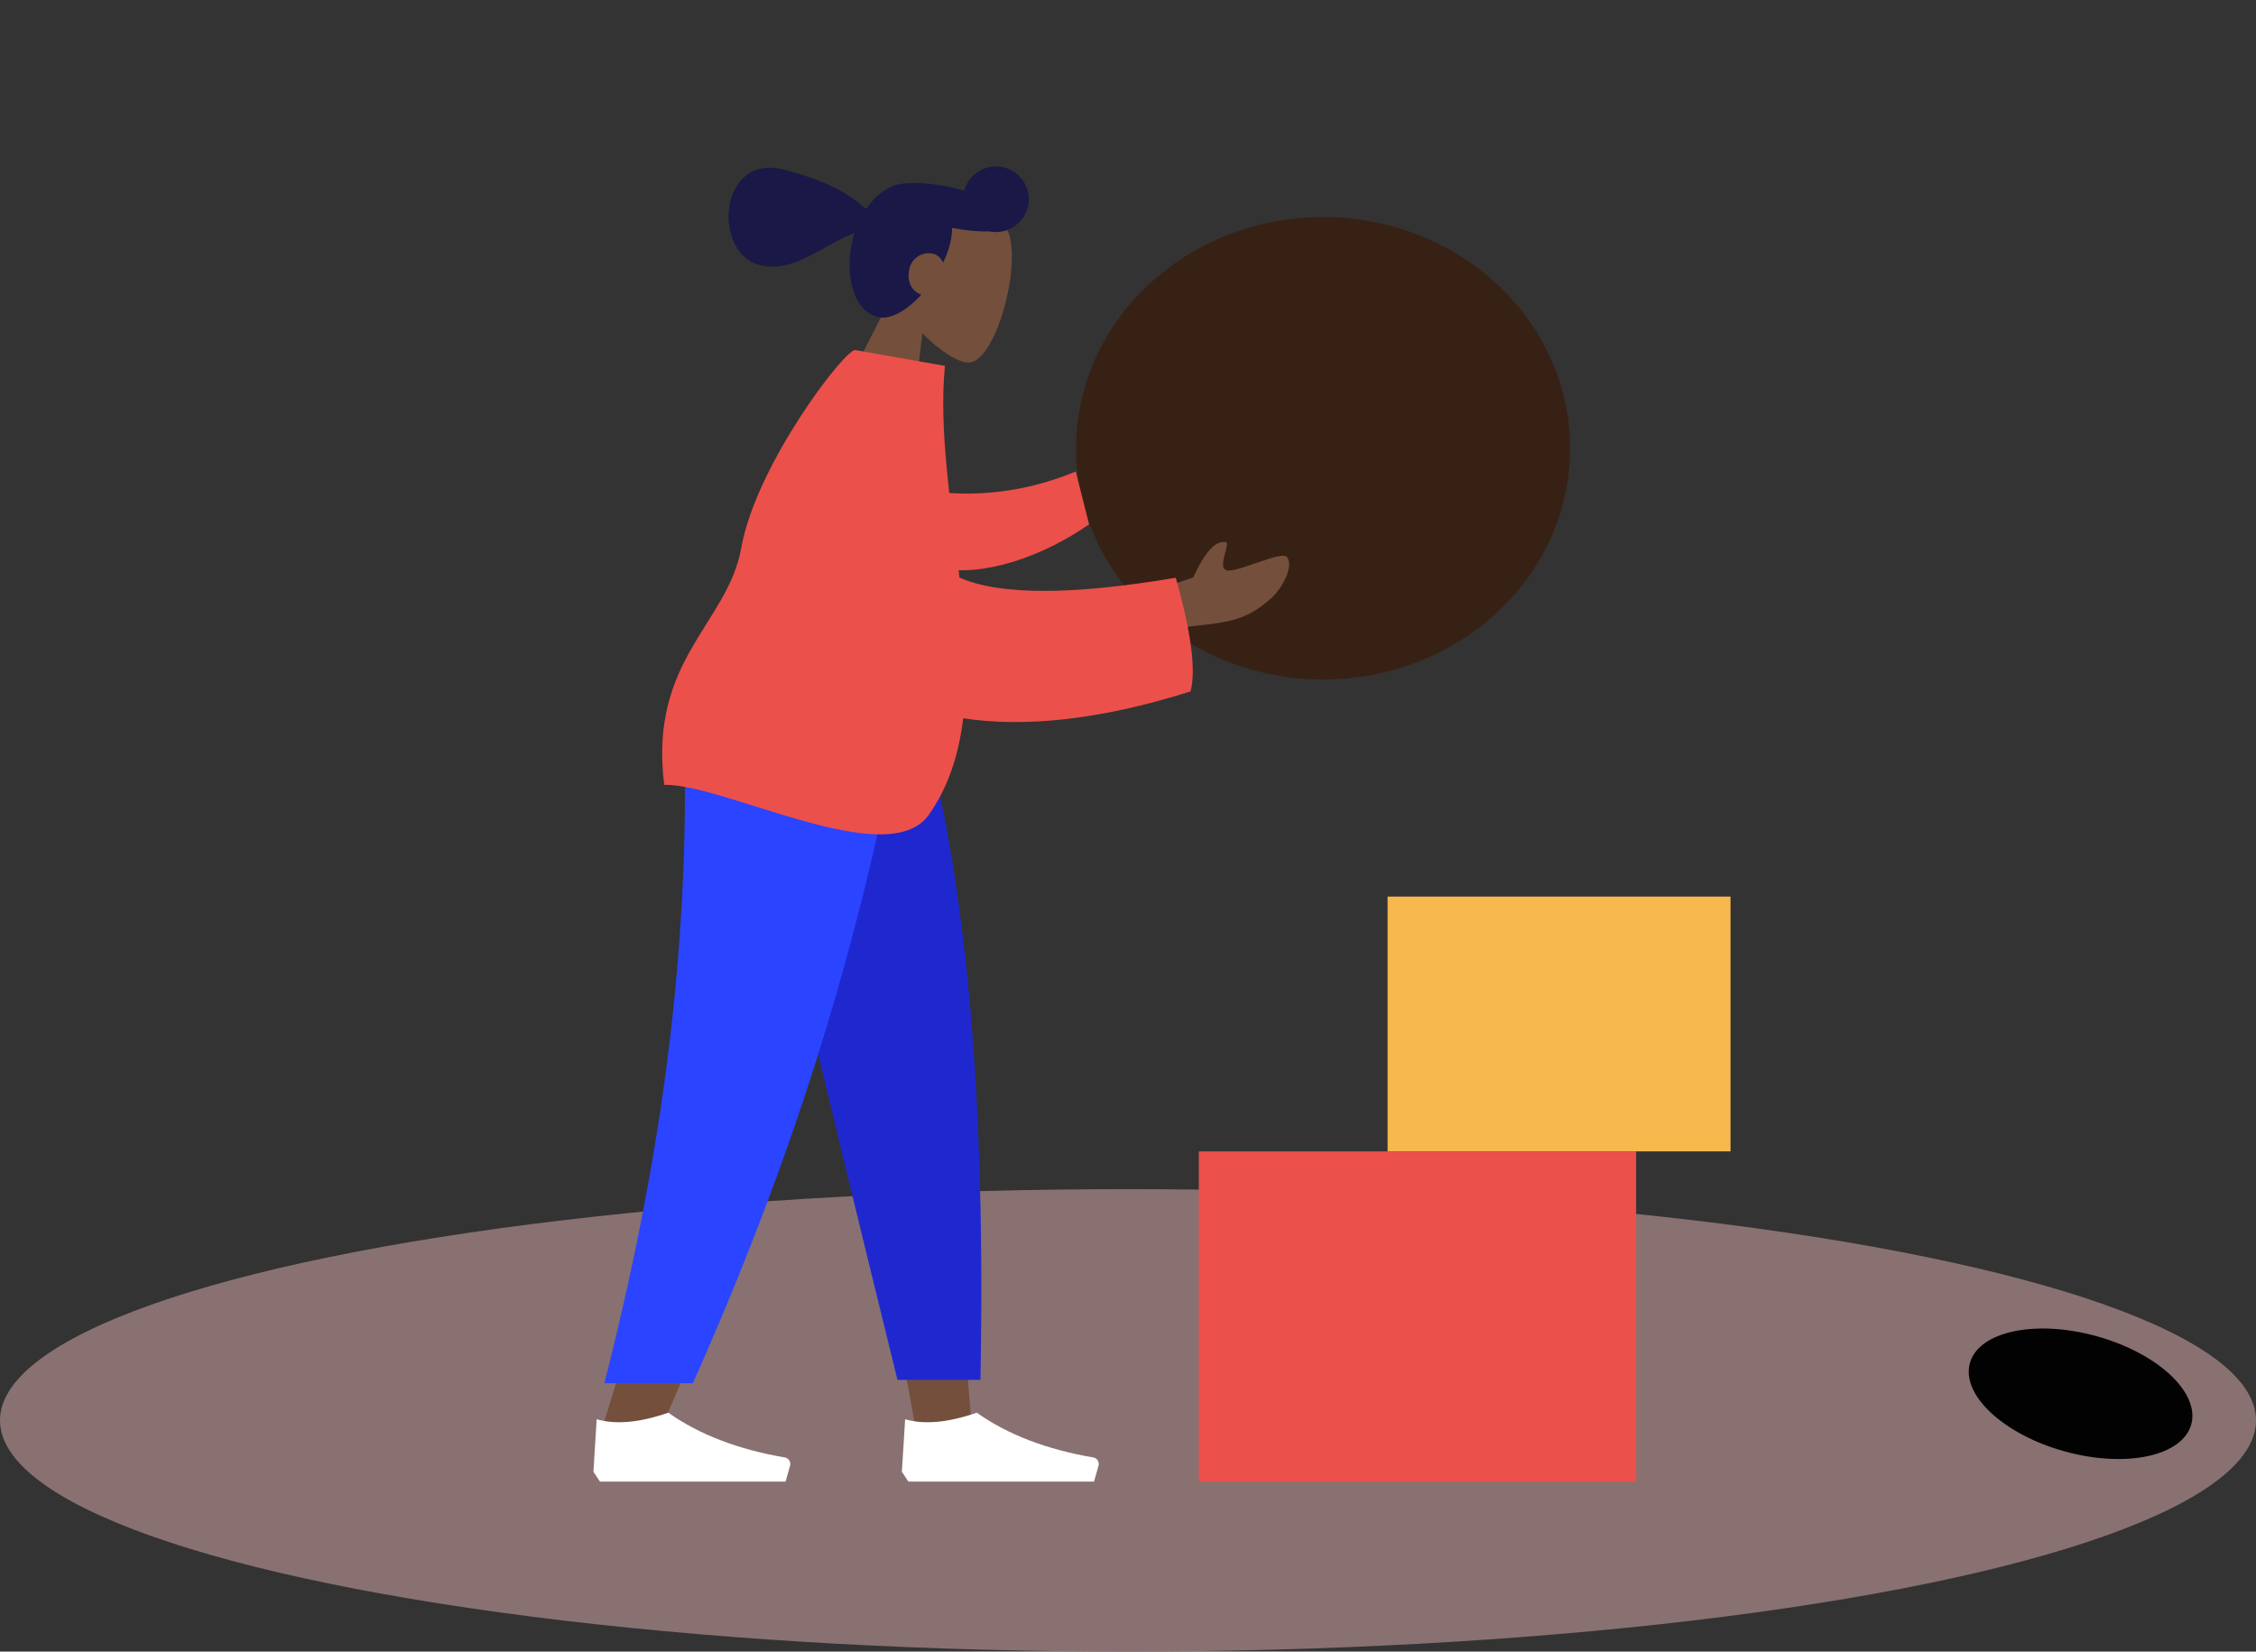 <svg width="717" height="525" viewBox="0 0 717 525" fill="none" xmlns="http://www.w3.org/2000/svg">
<rect x="0" y="0" width="717" height="525" fill="#333333" stroke="none"/>
<ellipse cx="358.5" cy="451.5" rx="358.5" ry="73.5" fill="#897171"/>
<path fill-rule="evenodd" clip-rule="evenodd" d="M284.047 92.95C280.865 86.257 279.512 78.738 282.042 71.397C289.331 50.244 318.07 63.028 320.992 75.472C323.914 87.917 315.825 115.331 307.759 115.254C304.543 115.223 298.643 111.606 293.173 105.926L289.506 135.991L265.329 129.513L284.047 92.95Z" fill="#744F3C"/>
<path fill-rule="evenodd" clip-rule="evenodd" d="M292.82 93.676C288.28 98.627 282.973 101.85 278.83 100.74C270.962 98.632 268.186 86.613 271.217 75.303C271.323 74.905 271.437 74.513 271.557 74.125C261.704 77.606 252.273 87.146 241.26 84.195C226.277 80.18 228.424 48.365 249.357 53.974C263.594 57.789 270.04 61.741 275.253 66.427C277.342 63.391 279.913 61.056 282.661 59.68C283.356 59.222 284.328 58.867 285.527 58.616C286.267 58.436 287.013 58.327 287.757 58.295C291.755 57.933 297.28 58.402 303.223 59.774C304.333 60.03 305.416 60.308 306.466 60.605C307.97 55.061 313.677 51.774 319.23 53.262C324.794 54.753 328.095 60.471 326.605 66.035C325.163 71.415 319.767 74.68 314.382 73.541C311.093 73.665 307.006 73.307 302.6 72.437C302.597 74.13 302.344 75.987 301.801 78.015C301.321 79.806 300.614 81.653 299.733 83.484C299.094 82.117 298.034 81.053 296.76 80.712C293.196 79.757 289.93 82.023 289.096 85.136C288.038 89.087 289.552 92.555 292.82 93.676Z" fill="#191847"/>
<path fill-rule="evenodd" clip-rule="evenodd" d="M234.49 221.707L272.692 353.348L290.661 452.186H308.696L290.693 221.707H234.49Z" fill="#744F3C"/>
<path fill-rule="evenodd" clip-rule="evenodd" d="M217.322 221.707C219.988 290.094 218.937 327.394 218.34 333.607C217.743 339.82 214.356 381.433 191.277 454.272H210.035C240.6 384.395 251.27 342.783 254.775 333.607C258.281 324.431 268.634 287.131 283.75 221.707H217.322Z" fill="#744F3C"/>
<path fill-rule="evenodd" clip-rule="evenodd" d="M233.67 221.707C243.607 267.005 260.794 339.312 285.231 438.629H311.609C313.557 336.69 305.269 269.597 290.916 221.707H233.67Z" fill="#1F28CF"/>
<path fill-rule="evenodd" clip-rule="evenodd" d="M217.188 221.707C219.799 290.094 213.034 357.468 192.076 439.694H220.22C250.841 370.859 272.789 303.817 287.788 221.707H217.188Z" fill="#2B44FF"/>
<path fill-rule="evenodd" clip-rule="evenodd" d="M188.603 467.83L189.638 451.144C195.698 452.916 203.288 452.221 212.408 449.058C222.214 456.004 234.559 460.747 249.443 463.287C250.578 463.481 251.342 464.559 251.148 465.694C251.135 465.768 251.119 465.841 251.099 465.912L249.668 470.959H212.408H190.673L188.603 467.83Z" fill="white"/>
<path fill-rule="evenodd" clip-rule="evenodd" d="M286.635 467.83L287.67 451.144C293.73 452.916 301.32 452.221 310.44 449.058C320.246 456.004 332.591 460.747 347.475 463.287C348.61 463.481 349.374 464.559 349.18 465.694C349.168 465.768 349.151 465.841 349.131 465.912L347.7 470.959H310.44H288.705L286.635 467.83Z" fill="white"/>
<ellipse cx="420.5" cy="142.5" rx="78.5" ry="73.5" fill="#372115"/>
<path fill-rule="evenodd" clip-rule="evenodd" d="M362.039 189.397L379.215 183.556C382.886 175.583 386.254 171.839 389.319 172.326C391.859 171.647 385.908 181.491 390.52 181.359C395.132 181.228 407.417 175.065 408.999 177.035C411.34 179.95 407.558 186.965 403.995 190.159C397.338 196.127 392.419 197.702 380.747 198.842C374.644 199.439 367.782 201.581 360.16 205.268L362.039 189.397Z" fill="#744F3C"/>
<path fill-rule="evenodd" clip-rule="evenodd" d="M292.517 155.668C305.027 157.738 322.142 158.036 341.897 149.892L346.131 166.682C331.732 176.683 312.738 183.637 297.746 180.557C285.931 178.13 282.395 162.698 292.517 155.668Z" fill="#EC504B"/>
<path fill-rule="evenodd" clip-rule="evenodd" d="M304.93 183.586C317.603 189.229 340.52 189.25 373.68 183.649C378.597 201.025 380.162 213.071 378.376 219.787C349.143 229.049 325.101 231.238 306.128 228.317C304.751 239.638 301.504 250.069 295.199 259.011C282.237 277.395 230.307 249.096 211.101 249.477C206.134 209.679 231.313 198.301 235.59 174.15C240.274 147.702 268.692 110.733 271.817 111.284L300.314 116.309C298.325 136.787 302.313 160.446 304.93 183.586Z" fill="#EC504B"/>
<rect x="441" y="285" width="109" height="81" fill="#F7B84E"/>
<rect x="381" y="366" width="139" height="105" fill="#EC504B"/>
<ellipse cx="661.246" cy="443.048" rx="19" ry="36.5" transform="rotate(-74.529 661.246 443.048)" fill="#020202"/>
</svg>
